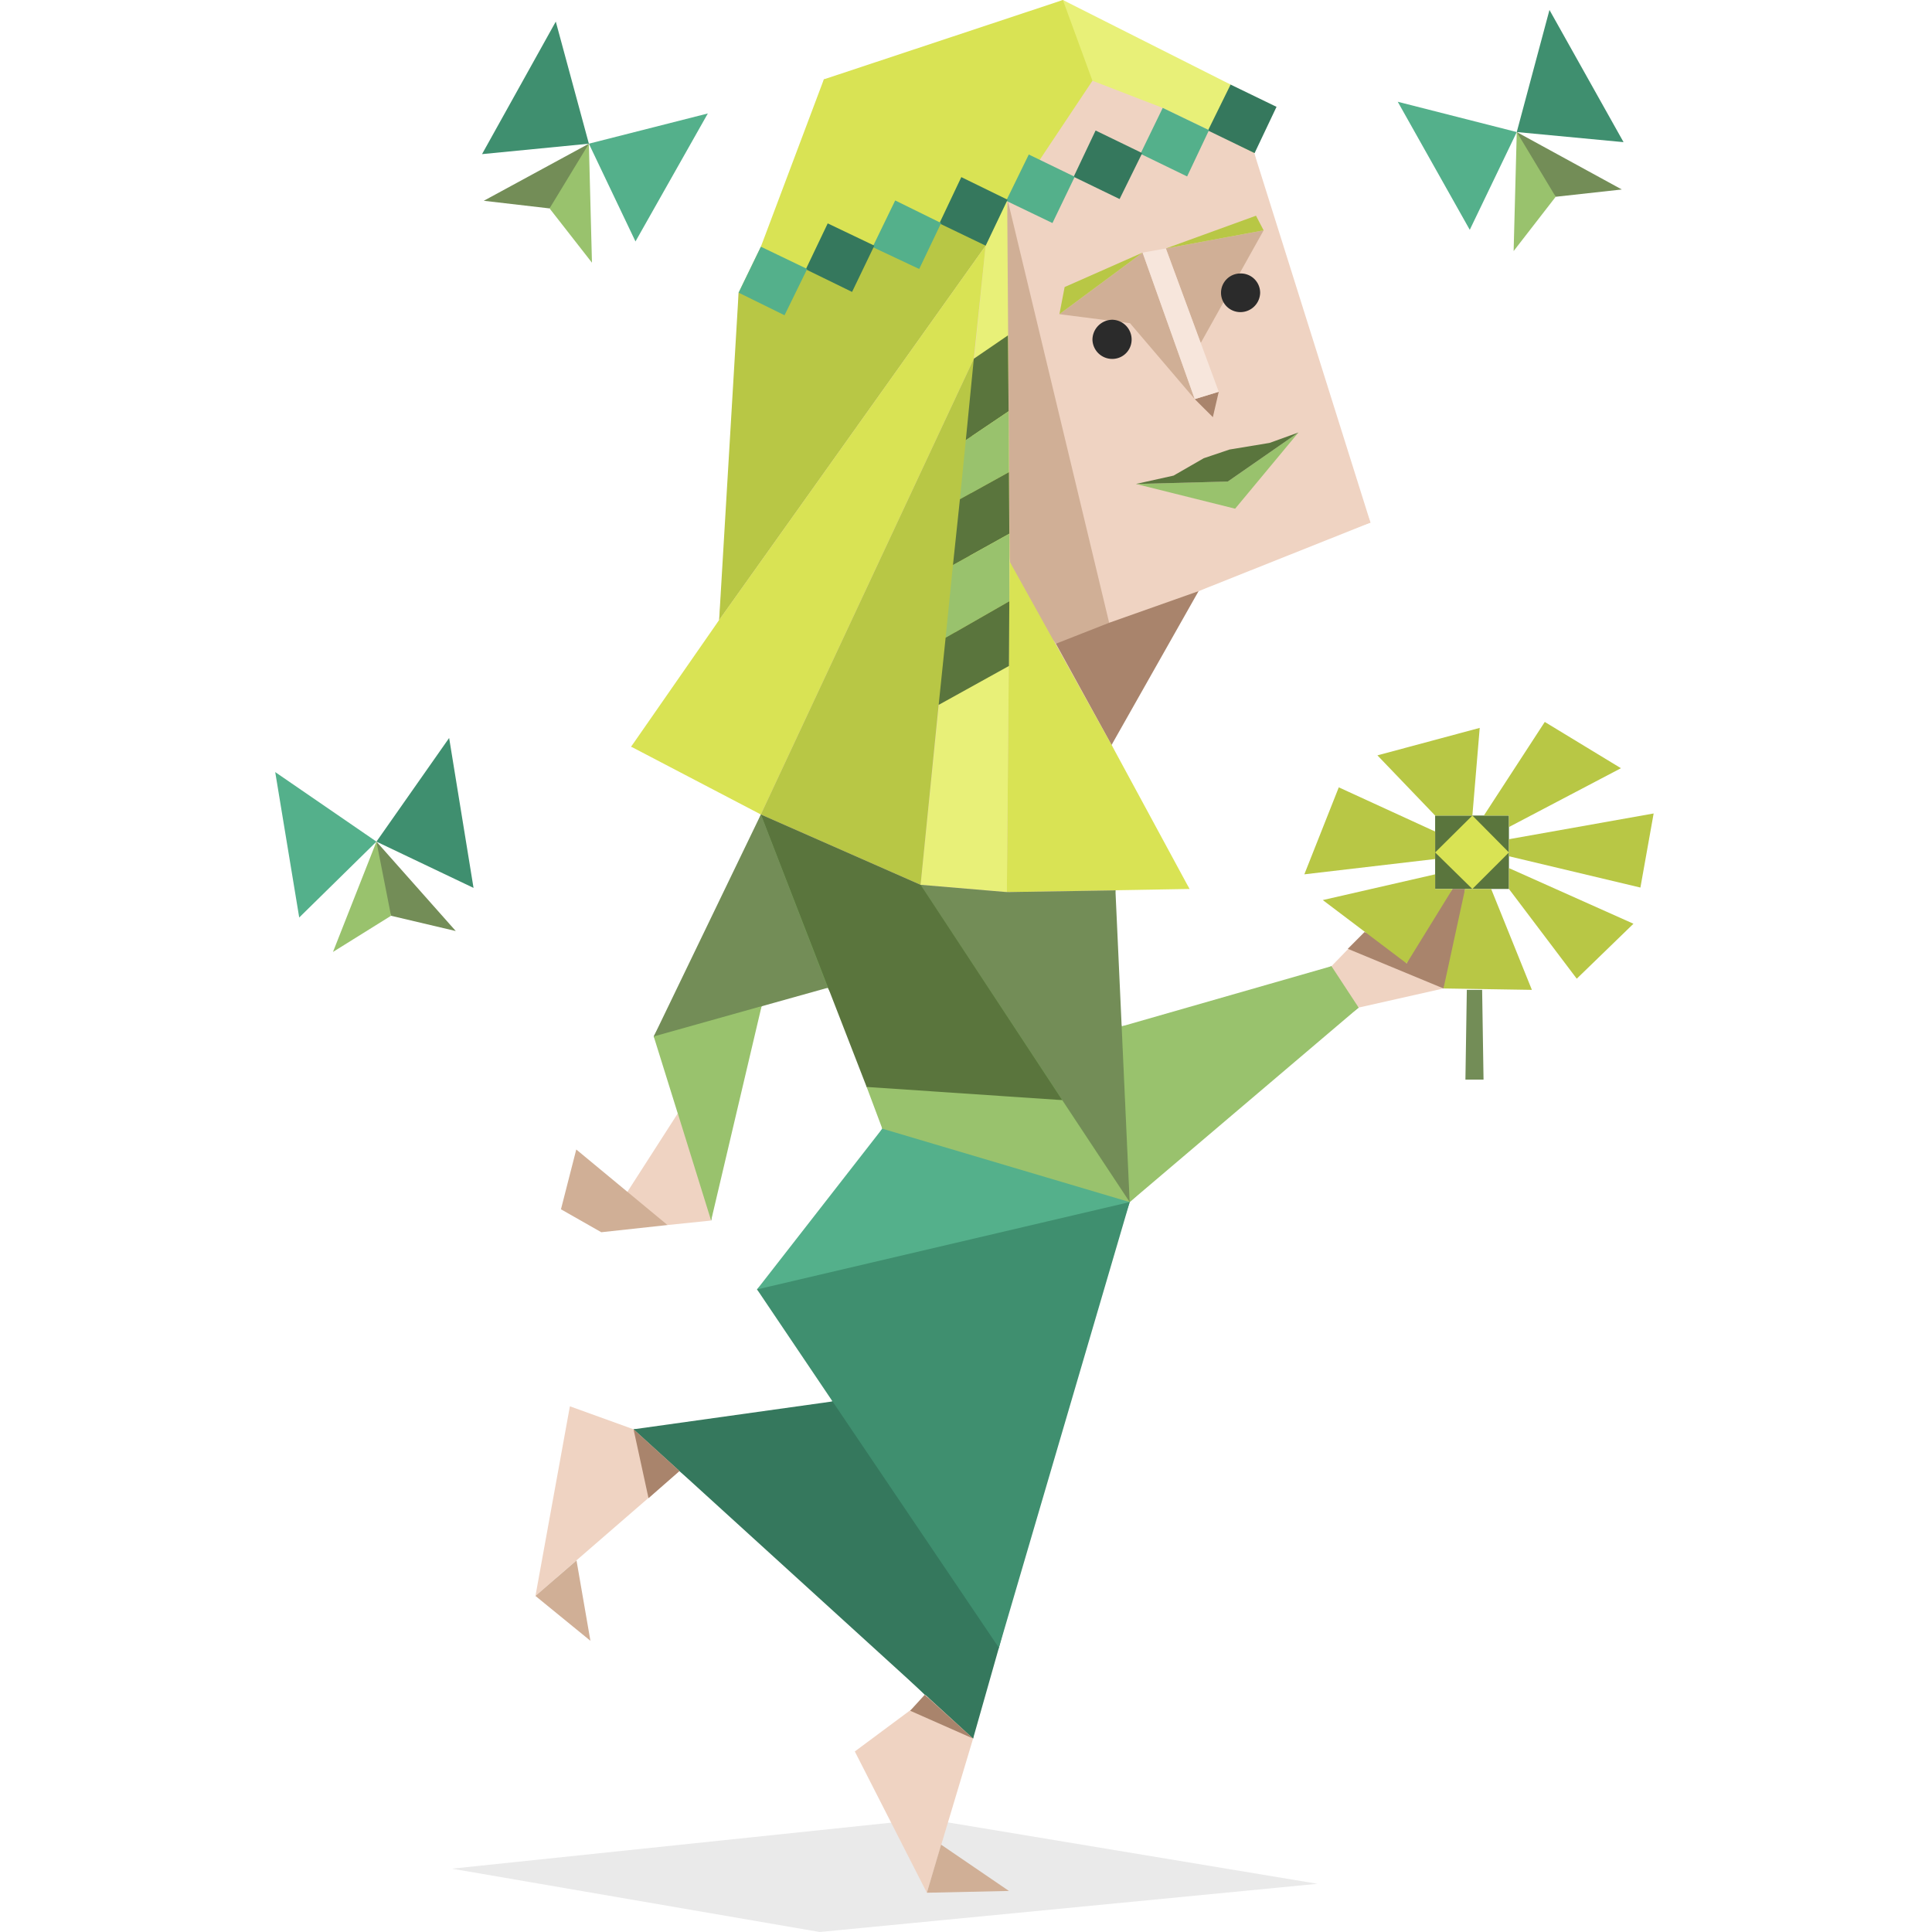 <svg id="illustration" xmlns="http://www.w3.org/2000/svg" viewBox="0 0 400 400"><defs><style>.cls-1{fill:#3f8f6f;}.cls-2{fill:#709d53;}.cls-3{fill:#efd3c2;}.cls-16,.cls-4{fill:#2b2b2b;}.cls-4{opacity:0.1;}.cls-5{fill:#e8f078;}.cls-6{fill:#d9e354;}.cls-7{fill:#b8c745;}.cls-8{fill:#d0af96;}.cls-9{fill:#a9846c;}.cls-10{fill:#f7e6dc;}.cls-11{fill:#99c26d;}.cls-12{fill:#5a753d;}.cls-13{fill:#35785d;}.cls-14{fill:#54b08b;}.cls-15{fill:#738d57;}</style></defs><title>Mediator (INFP) personality</title><polygon class="cls-1" points="233.89 248.88 205.94 242.4 182.67 233.68 172.09 250.39 156.74 266.96 166.68 277.26 172.37 290.15 157.68 294.26 131.17 295.92 138.16 299.88 140.68 304.56 163.44 323.79 191.46 350.88 195.78 352.82 201.47 359.95 202.56 349.37 206.81 341.15 221.21 286.41 233.89 248.88"/><polygon class="cls-2" points="275.67 200.04 257.95 207.89 232.23 212.5 229.35 198.67 230.94 184.34 218.91 186.43 208.46 184.7 200.32 184.91 190.6 183.19 175.11 179.73 157.53 168.63 151.2 185.63 135.35 214.59 140.75 225.18 147.23 252.7 150.98 225.4 157.68 208.32 162.58 204.94 171.37 204.51 177.92 215.67 179.43 225.04 182.17 228.78 182.67 233.68 205.72 238.94 233.89 248.88 256.15 227.77 281.29 208.61 277.04 204.87 275.67 200.04"/><polygon class="cls-3" points="264.29 22.12 258.38 21.18 254.78 17.51 236.92 10.59 220.06 0 193.77 11.1 170.57 16.43 166.54 32.35 157.53 51.08 155.88 56.41 152.92 60.59 152.56 84.36 148.89 128.37 142.12 140.61 130.67 154.59 145.36 160.13 157.53 168.63 172.81 177.28 190.6 183.19 202.84 185.56 208.46 184.7 223.09 186.07 230.94 184.34 238 182.18 246.28 184.05 238.07 171.73 230.14 154.23 237.56 137.73 248.15 122.39 264.36 114.68 283.74 108.2 269.55 71.39 259.68 31.7 260.47 26.08 264.29 22.12"/><polygon class="cls-4" points="272.79 390.02 191.9 376.59 93.57 386.89 169.71 400 272.79 390.02"/><polygon class="cls-3" points="248.15 122.39 283.74 108.2 259.68 31.7 250.31 26.95 240.73 22.34 226.18 16.72 215.23 33.14 213 31.99 208.53 41.21 229.64 128.94 248.15 122.39"/><polygon class="cls-5" points="259.75 31.7 254.78 17.51 220.06 0 217.83 16.93 226.18 16.72 240.73 22.34 250.31 26.95 259.75 31.7"/><polygon class="cls-6" points="220.06 0 170.57 16.43 157.53 51.08 152.92 60.59 166.83 55.76 180.66 51.15 194.49 46.25 208.61 41.35 215.23 33.14 226.18 16.72 220.06 0"/><polygon class="cls-7" points="208.61 41.35 194.85 46.18 180.66 51.15 166.83 55.76 152.92 60.59 148.89 128.37 204.07 50.86 208.61 41.35"/><polygon class="cls-8" points="241.38 51.44 248.59 71.03 261.62 47.69 241.38 51.44"/><polygon class="cls-8" points="236.56 52.3 219.34 65.05 233.96 66.92 247.36 82.63 236.56 52.3"/><polygon class="cls-8" points="208.61 41.35 229.64 128.94 226.62 132.19 218.62 133.27 213 126.28 209.04 116.27 206.66 89.9 208.61 41.35"/><polygon class="cls-9" points="252.33 81.11 251.11 86.37 247.36 82.63 252.33 81.11"/><polygon class="cls-7" points="236.56 52.3 220.42 59.43 219.34 65.05 236.56 52.3"/><polygon class="cls-7" points="241.38 51.44 260.04 44.66 261.62 47.69 241.38 51.44"/><polygon class="cls-9" points="218.62 133.27 230.14 154.23 248.15 122.39 229.64 128.94 218.62 133.27"/><polygon class="cls-10" points="236.56 52.3 247.36 82.63 252.33 81.11 241.38 51.44 236.56 52.3"/><polygon class="cls-5" points="204.07 50.86 190.6 183.19 208.46 184.7 209.04 116.27 208.53 41.21 204.07 50.86"/><polygon class="cls-6" points="201.62 74.27 157.53 168.63 130.67 154.59 148.89 128.37 204.07 50.86 201.62 74.27"/><polygon class="cls-6" points="209.04 116.27 230.14 154.23 246.28 184.05 208.46 184.7 209.04 116.27"/><polygon class="cls-7" points="201.62 74.27 157.53 168.63 190.6 183.19 194.34 145.94 200.75 117.56 201.62 74.27"/><polygon class="cls-11" points="268.83 89.54 254.2 99.7 235.19 100.2 255.72 105.32 268.83 89.54"/><polygon class="cls-12" points="268.83 89.54 262.85 91.7 254.56 93.07 249.23 94.87 242.97 98.47 235.19 100.2 254.2 99.7 268.83 89.54"/><polygon class="cls-13" points="264.29 22.12 254.78 17.51 250.1 27.02 259.75 31.7 264.29 22.12"/><polygon class="cls-14" points="250.31 26.95 240.73 22.34 236.12 31.84 245.78 36.53 250.31 26.95"/><polygon class="cls-13" points="236.48 31.7 226.83 27.02 222.29 36.6 231.8 41.21 236.48 31.7"/><polygon class="cls-14" points="222.51 36.6 213 31.99 208.32 41.57 217.9 46.18 222.51 36.6"/><polygon class="cls-13" points="208.61 41.35 199.03 36.67 194.49 46.25 204.07 50.86 208.61 41.35"/><polygon class="cls-14" points="194.85 46.18 185.34 41.5 180.66 51.15 190.31 55.69 194.85 46.18"/><polygon class="cls-13" points="181.02 50.86 171.37 46.25 166.83 55.76 176.41 60.44 181.02 50.86"/><polygon class="cls-14" points="167.12 55.69 157.53 51.08 152.92 60.59 162.43 65.27 167.12 55.69"/><polygon class="cls-12" points="208.68 69.44 201.62 74.27 199.96 91.13 208.82 85.15 208.68 69.44"/><polygon class="cls-11" points="208.82 85.15 199.96 91.13 198.74 103.37 208.89 97.75 208.82 85.15"/><polygon class="cls-12" points="208.89 97.75 198.74 103.37 197.3 116.99 208.97 110.5 208.89 97.75"/><polygon class="cls-11" points="208.97 110.5 197.3 116.99 195.78 132.04 208.97 124.48 208.97 110.5"/><polygon class="cls-12" points="208.97 124.48 195.78 132.04 194.34 145.94 208.89 137.88 208.97 124.48"/><polygon class="cls-15" points="230.94 184.34 233.89 248.88 190.6 183.19 208.46 184.7 230.94 184.34"/><polygon class="cls-11" points="232.23 212.5 275.67 200.04 279.77 203.79 281.29 208.61 233.89 248.88 232.23 212.5"/><polygon class="cls-3" points="275.67 200.04 282.51 192.98 291.23 199.47 300.74 184.05 303.33 184.05 298.86 204.65 281.29 208.61 275.67 200.04"/><polygon class="cls-9" points="279.05 196.44 298.86 204.65 302.68 195.36 303.33 184.05 300.74 184.05 294.47 191.9 291.23 199.47 287.12 194.57 282.51 192.98 279.05 196.44"/><polygon class="cls-12" points="157.53 168.63 179.43 225.04 192.76 229.14 219.92 227.77 190.6 183.19 157.53 168.63"/><polygon class="cls-11" points="219.92 227.77 179.43 225.04 182.67 233.68 201.84 247.44 233.89 248.88 219.92 227.77"/><polygon class="cls-15" points="157.53 168.63 135.35 214.59 171.37 204.51 157.53 168.63"/><polygon class="cls-11" points="157.68 208.32 147.23 252.7 139.5 240.66 140.32 230.52 135.35 214.59 157.68 208.32"/><polygon class="cls-3" points="147.23 252.7 138.2 253.63 127.46 250.55 140.33 230.51 147.23 252.7"/><polygon class="cls-14" points="182.67 233.68 156.74 266.96 190.74 272.65 233.89 248.88 182.67 233.68"/><polygon class="cls-1" points="156.74 266.96 172.37 290.15 164.16 314.36 206.81 341.15 233.89 248.88 156.74 266.96"/><polygon class="cls-13" points="172.37 290.15 131.17 295.92 135.42 301.97 140.68 304.56 192.11 351.38 194.49 354.33 201.47 359.95 206.81 341.15 172.37 290.15"/><polygon class="cls-3" points="131.17 295.92 117.99 291.16 110.86 330.42 140.68 304.56 131.17 295.92"/><polygon class="cls-8" points="119.36 323.07 122.24 339.71 110.86 330.42 119.36 323.07"/><polygon class="cls-3" points="192.11 351.38 176.98 362.62 191.9 391.87 201.47 359.95 192.11 351.38"/><polygon class="cls-8" points="191.9 391.87 208.89 391.5 194.85 381.92 191.9 391.87"/><polygon class="cls-9" points="131.17 295.92 134.27 310.18 140.68 304.56 131.17 295.92"/><polygon class="cls-9" points="201.47 359.95 188.44 354.19 191.46 350.88 201.47 359.95"/><polygon class="cls-8" points="138.2 253.63 119.31 237.99 116.14 250.37 124.49 255.12 138.2 253.63"/><polygon class="cls-1" points="336.14 29.43 320.8 2.06 314.03 27.34 336.14 29.43"/><polygon class="cls-14" points="314.03 27.34 289.39 21.07 304.3 47.58 314.03 27.34"/><polygon class="cls-15" points="335.78 39.23 314.03 27.34 316.98 35.34 322.09 40.74 335.78 39.23"/><polygon class="cls-11" points="314.03 27.34 313.38 51.98 322.09 40.74 314.03 27.34"/><polygon class="cls-1" points="99.8 31.91 115.07 4.47 121.92 29.75 99.8 31.91"/><polygon class="cls-14" points="121.92 29.75 146.55 23.49 131.57 49.99 121.92 29.75"/><polygon class="cls-15" points="100.16 41.57 121.92 29.75 117.81 39.05 113.78 43.15 100.16 41.57"/><polygon class="cls-11" points="121.92 29.75 122.56 54.39 113.78 43.15 121.92 29.75"/><polygon class="cls-1" points="98.04 183.83 92.99 152.79 77.94 174.25 98.04 183.83"/><polygon class="cls-14" points="77.94 174.25 56.98 159.85 61.95 189.96 77.94 174.25"/><polygon class="cls-15" points="94.36 192.76 77.94 174.25 78.59 183.04 80.96 189.6 94.36 192.76"/><polygon class="cls-11" points="77.94 174.25 68.94 197.09 80.96 189.6 77.94 174.25"/><polygon class="cls-12" points="312.41 184.05 297.13 184.05 297.13 168.85 312.41 168.85 312.41 184.05"/><polygon class="cls-15" points="306.86 204.94 307.15 223.52 303.4 223.52 303.69 204.94 306.86 204.94"/><polygon class="cls-7" points="304.84 168.85 306.36 150.7 285.18 156.39 297.13 168.85 304.84 168.85"/><polygon class="cls-7" points="297.13 172.16 277.18 163.01 270.05 181.02 297.13 177.85 297.13 172.16"/><polygon class="cls-7" points="297.13 181.02 273.87 186.35 291.23 199.47 300.74 184.05 297.13 184.05 297.13 181.02"/><polygon class="cls-7" points="303.33 184.05 298.86 204.65 317.16 204.94 308.73 184.05 303.33 184.05"/><polygon class="cls-7" points="312.41 184.05 326.45 202.63 338.19 191.25 312.41 179.73 312.41 184.05"/><polygon class="cls-7" points="312.41 177.28 339.63 183.76 342.37 168.42 312.41 173.75 312.41 177.28"/><polygon class="cls-7" points="312.41 171.23 335.6 159.05 319.83 149.47 307.22 168.85 312.41 168.85 312.41 171.23"/><polygon class="cls-6" points="304.84 168.85 297.13 176.49 304.84 184.05 312.41 176.49 304.84 168.85"/><path class="cls-16" d="M256.8,56.62a4,4,0,0,0-4,4,4,4,0,0,0,4,4,4.09,4.09,0,0,0,4.1-4A4,4,0,0,0,256.8,56.62Z"/><path class="cls-16" d="M230.29,66.2a4.16,4.16,0,0,0-4.11,4.11,4.09,4.09,0,0,0,4.11,4,4,4,0,0,0,4-4A4.09,4.09,0,0,0,230.29,66.2Z"/></svg>



